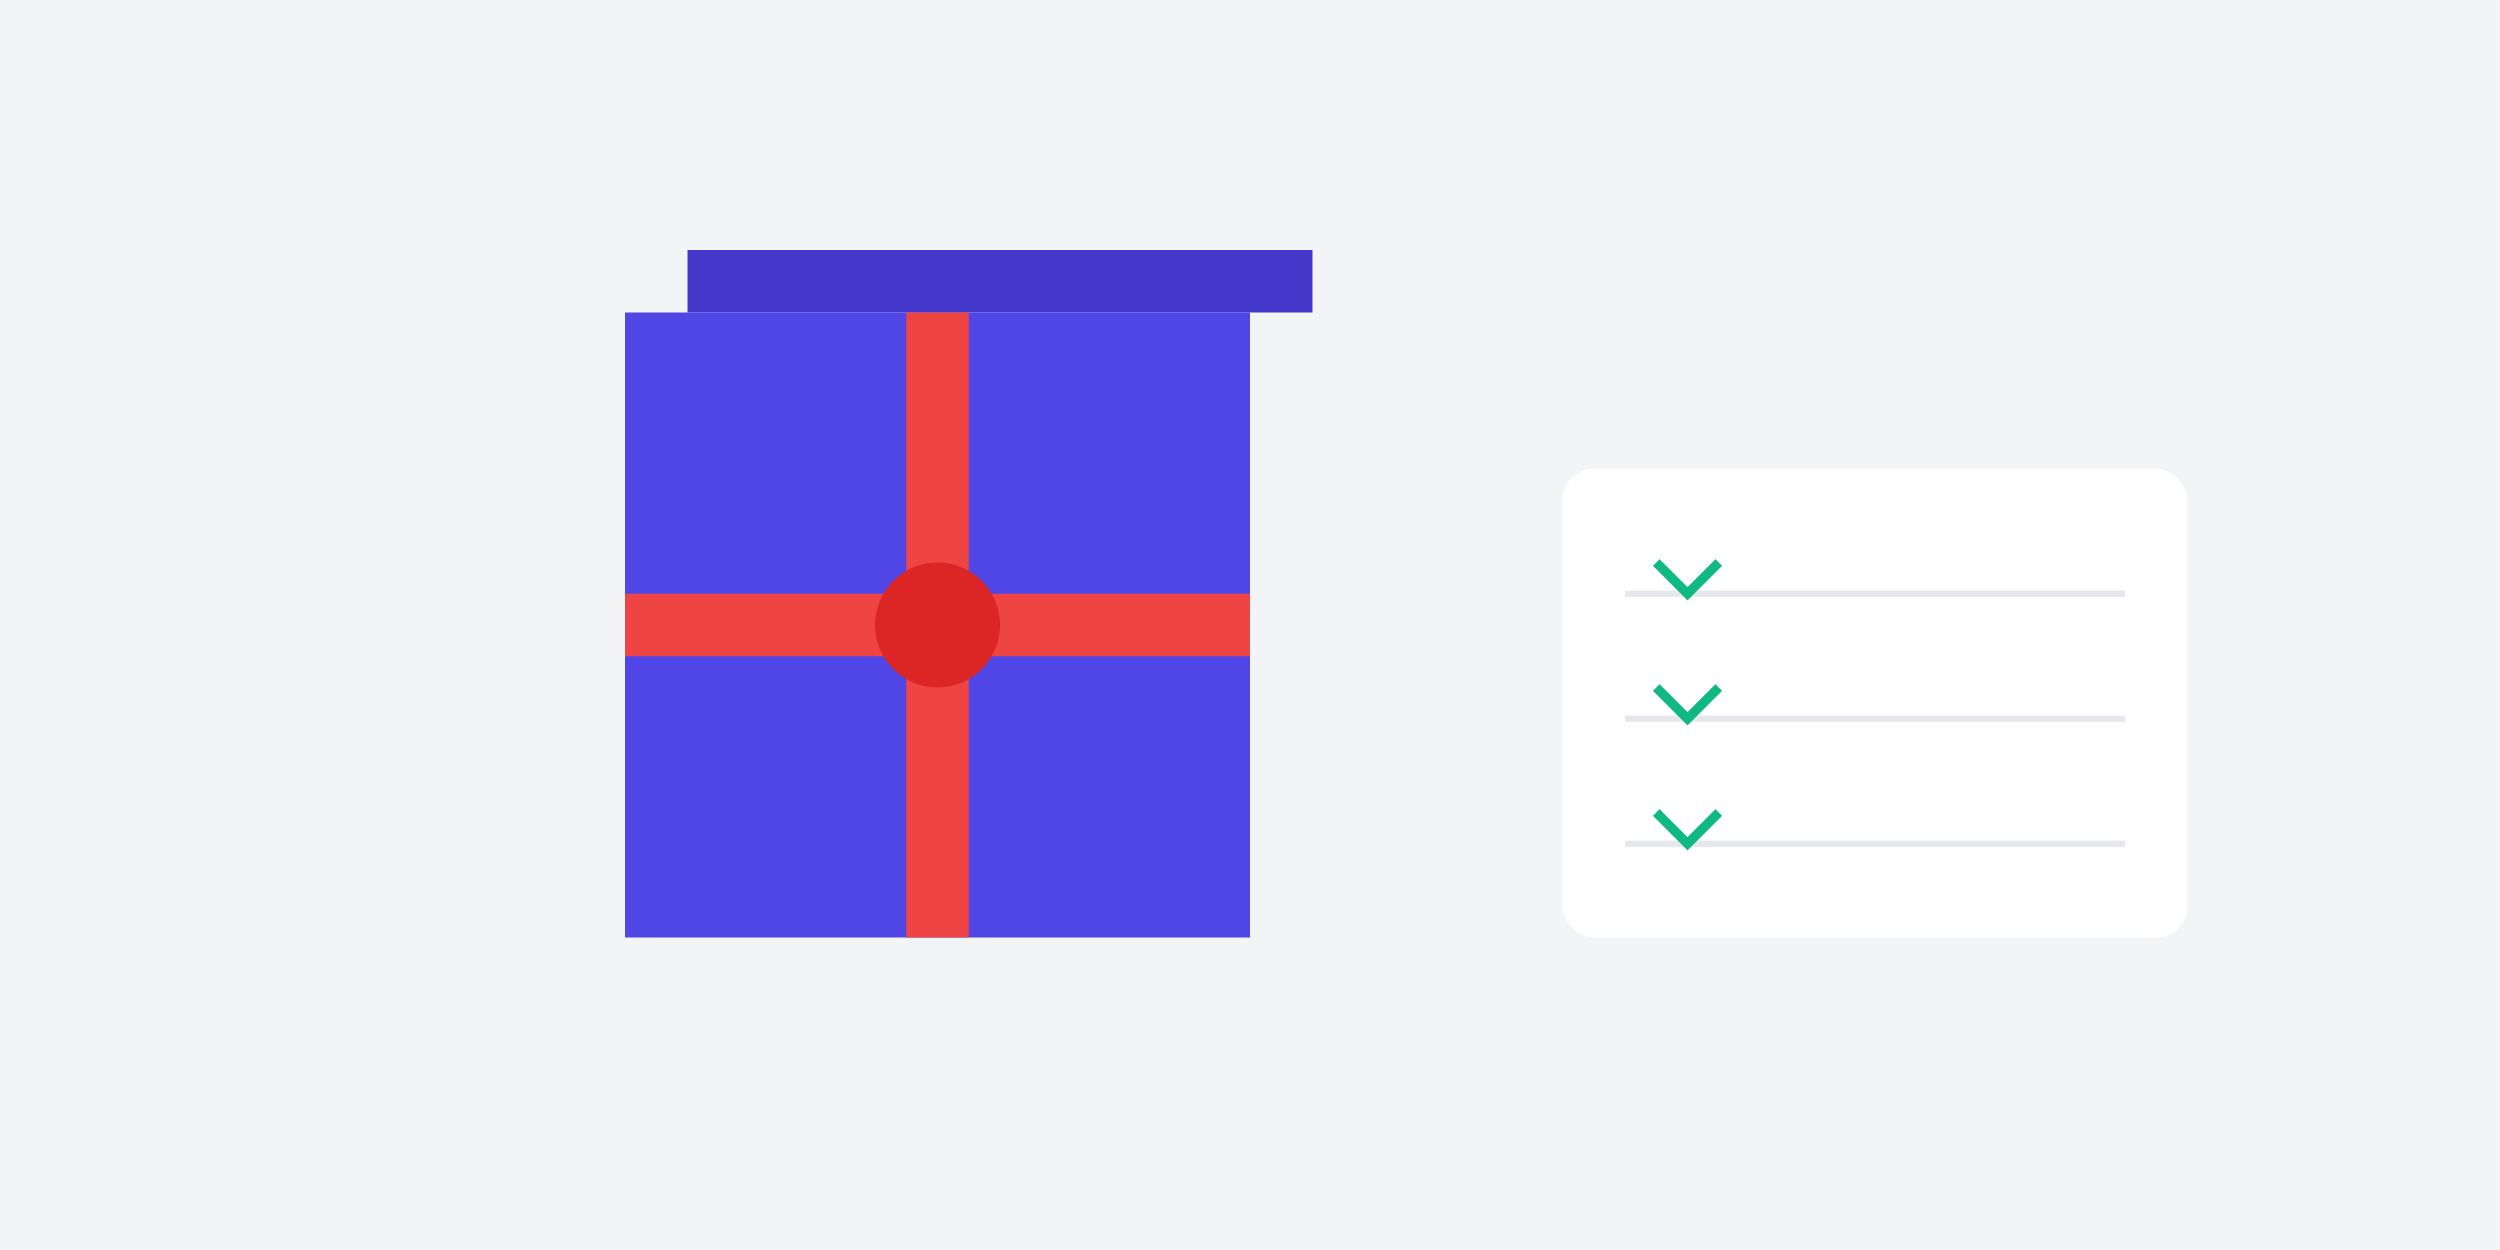 <?xml version="1.0" encoding="UTF-8"?>
<svg width="800" height="400" viewBox="0 0 800 400" fill="none" xmlns="http://www.w3.org/2000/svg">
  <!-- Background -->
  <rect width="800" height="400" fill="#F3F4F6"/>
  
  <!-- Gift Box -->
  <g transform="translate(200, 100)">
    <!-- Box Base -->
    <rect x="0" y="0" width="200" height="200" fill="#4F46E5"/>
    <!-- Box Lid -->
    <rect x="20" y="-20" width="200" height="20" fill="#4338CA"/>
    <!-- Ribbon -->
    <rect x="90" y="0" width="20" height="200" fill="#EF4444"/>
    <rect x="0" y="90" width="200" height="20" fill="#EF4444"/>
    <!-- Bow -->
    <circle cx="100" cy="100" r="20" fill="#DC2626"/>
    <path d="M80 100 Q100 80 120 100 Q100 120 80 100" fill="#DC2626"/>
    <path d="M100 80 Q120 100 100 120 Q80 100 100 80" fill="#DC2626"/>
  </g>

  <!-- Checklist -->
  <g transform="translate(500, 150)">
    <!-- Paper -->
    <rect x="0" y="0" width="200" height="150" fill="white" rx="10"/>
    <!-- Lines -->
    <line x1="20" y1="40" x2="180" y2="40" stroke="#E5E7EB" stroke-width="2"/>
    <line x1="20" y1="80" x2="180" y2="80" stroke="#E5E7EB" stroke-width="2"/>
    <line x1="20" y1="120" x2="180" y2="120" stroke="#E5E7EB" stroke-width="2"/>
    <!-- Checkmarks -->
    <path d="M30 30 L40 40 L50 30" stroke="#10B981" stroke-width="3" fill="none"/>
    <path d="M30 70 L40 80 L50 70" stroke="#10B981" stroke-width="3" fill="none"/>
    <path d="M30 110 L40 120 L50 110" stroke="#10B981" stroke-width="3" fill="none"/>
  </g>
</svg> 